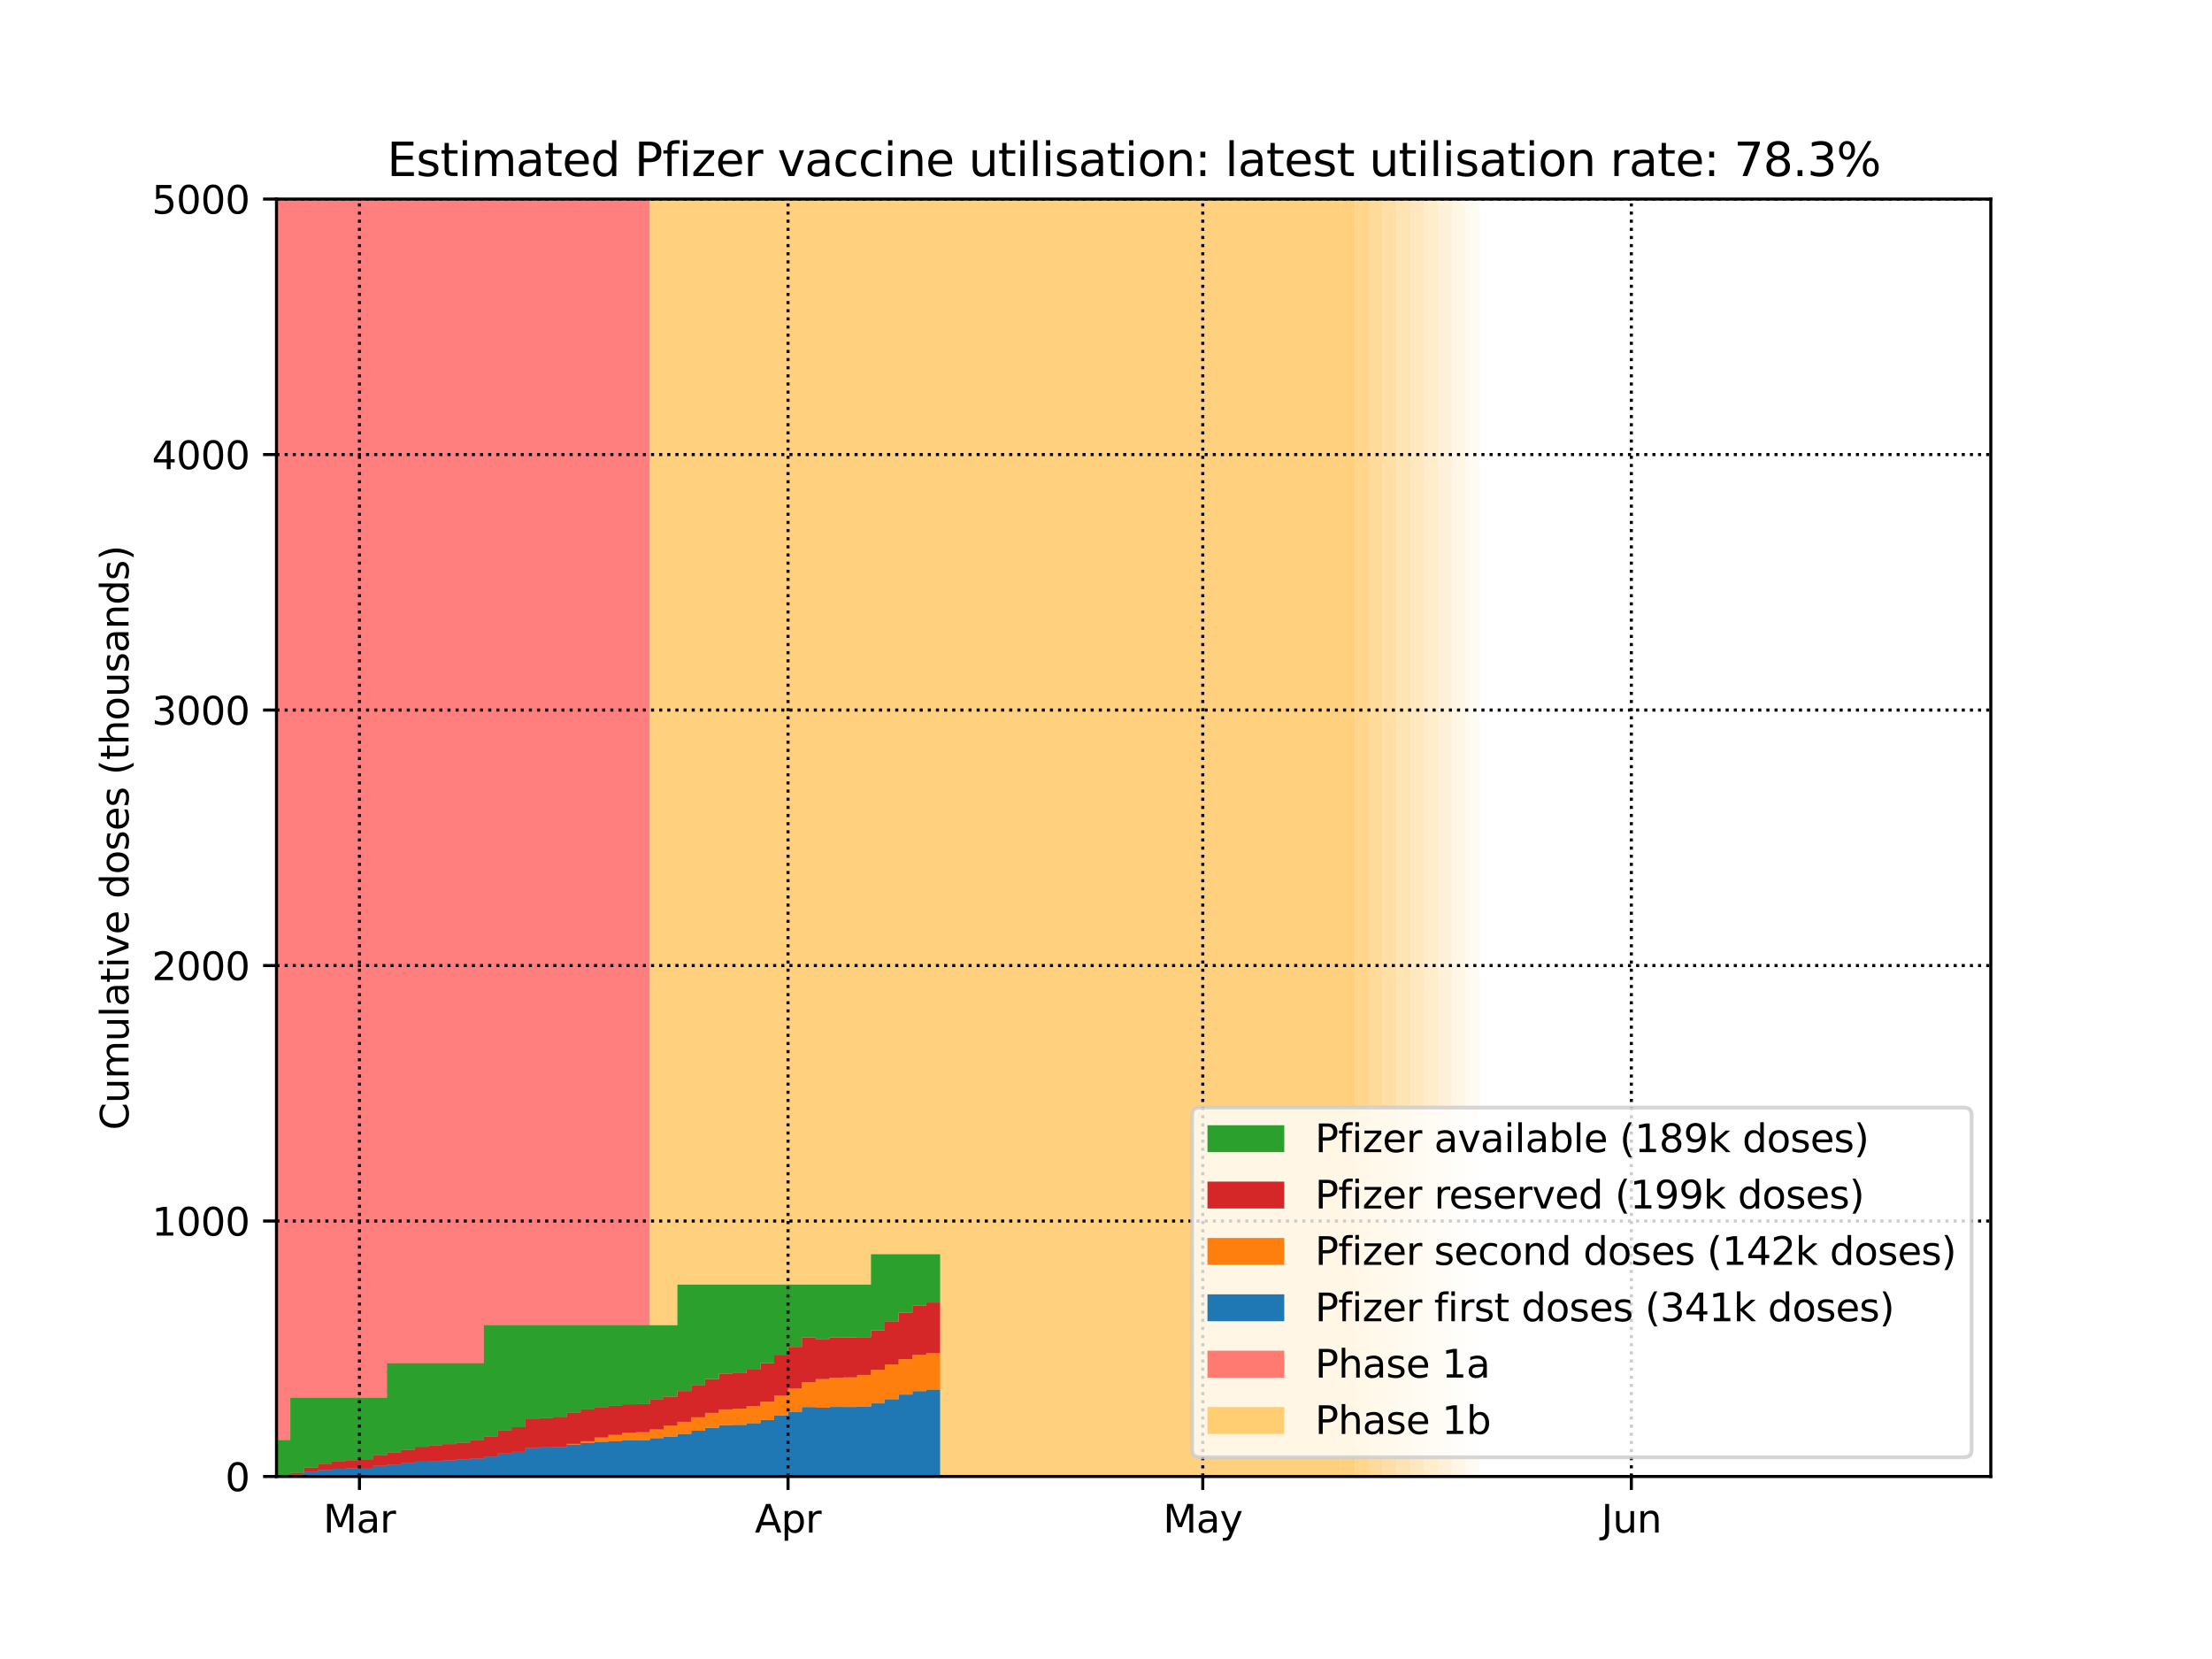 <?xml version="1.0" encoding="utf-8" standalone="no"?>
<!DOCTYPE svg PUBLIC "-//W3C//DTD SVG 1.1//EN"
  "http://www.w3.org/Graphics/SVG/1.1/DTD/svg11.dtd">
<svg height="432pt" version="1.1" viewBox="0 0 576 432" width="576pt" xmlns="http://www.w3.org/2000/svg" xmlns:xlink="http://www.w3.org/1999/xlink">
 <defs>
  <style type="text/css">*{stroke-linecap:butt;stroke-linejoin:round;}</style>
 </defs>
 <g id="figure_1">
  <g id="patch_1">
   <path d="M 0 432 
L 576 432 
L 576 0 
L 0 0 
z
" style="fill:#ffffff;"/>
  </g>
  <g id="axes_1">
   <g id="patch_2">
    <path d="M 72 384.48 
L 518.4 384.48 
L 518.4 51.84 
L 72 51.84 
z
" style="fill:#ffffff;"/>
   </g>
   <g id="PolyCollection_1">
    <defs>
     <path d="M 169.2 -47.52 
L 68.4 -47.52 
L 68.4 -380.16 
L 169.2 -380.16 
L 169.2 -380.16 
L 169.2 -47.52 
z
" id="mce036dca8e"/>
    </defs>
    <g clip-path="url(#p6c54940547)">
     <use style="fill:#ff0000;fill-opacity:0.5;" x="0" xlink:href="#mce036dca8e" y="432"/>
    </g>
   </g>
   <g id="PolyCollection_2">
    <defs>
     <path d="M 349.2 -47.52 
L 169.2 -47.52 
L 169.2 -380.16 
L 349.2 -380.16 
L 349.2 -380.16 
L 349.2 -47.52 
z
" id="m527c0588f1"/>
    </defs>
    <g clip-path="url(#p6c54940547)">
     <use style="fill:#ffa500;fill-opacity:0.5;" x="0" xlink:href="#m527c0588f1" y="432"/>
    </g>
   </g>
   <g id="PolyCollection_3">
    <defs>
     <path d="M 352.8 -47.52 
L 349.2 -47.52 
L 349.2 -380.16 
L 352.8 -380.16 
L 352.8 -380.16 
L 352.8 -47.52 
z
" id="ma10801bf48"/>
    </defs>
    <g clip-path="url(#p6c54940547)">
     <use style="fill:#ffa500;fill-opacity:0.5;" x="0" xlink:href="#ma10801bf48" y="432"/>
    </g>
   </g>
   <g id="PolyCollection_4">
    <defs>
     <path d="M 356.4 -47.52 
L 352.8 -47.52 
L 352.8 -380.16 
L 356.4 -380.16 
L 356.4 -380.16 
L 356.4 -47.52 
z
" id="m9849e6b405"/>
    </defs>
    <g clip-path="url(#p6c54940547)">
     <use style="fill:#ffa500;fill-opacity:0.45;" x="0" xlink:href="#m9849e6b405" y="432"/>
    </g>
   </g>
   <g id="PolyCollection_5">
    <defs>
     <path d="M 360 -47.52 
L 356.4 -47.52 
L 356.4 -380.16 
L 360 -380.16 
L 360 -380.16 
L 360 -47.52 
z
" id="m1b4e43c713"/>
    </defs>
    <g clip-path="url(#p6c54940547)">
     <use style="fill:#ffa500;fill-opacity:0.4;" x="0" xlink:href="#m1b4e43c713" y="432"/>
    </g>
   </g>
   <g id="PolyCollection_6">
    <defs>
     <path d="M 363.6 -47.52 
L 360 -47.52 
L 360 -380.16 
L 363.6 -380.16 
L 363.6 -380.16 
L 363.6 -47.52 
z
" id="maadca27111"/>
    </defs>
    <g clip-path="url(#p6c54940547)">
     <use style="fill:#ffa500;fill-opacity:0.35;" x="0" xlink:href="#maadca27111" y="432"/>
    </g>
   </g>
   <g id="PolyCollection_7">
    <defs>
     <path d="M 367.2 -47.52 
L 363.6 -47.52 
L 363.6 -380.16 
L 367.2 -380.16 
L 367.2 -380.16 
L 367.2 -47.52 
z
" id="ma9640590c4"/>
    </defs>
    <g clip-path="url(#p6c54940547)">
     <use style="fill:#ffa500;fill-opacity:0.3;" x="0" xlink:href="#ma9640590c4" y="432"/>
    </g>
   </g>
   <g id="PolyCollection_8">
    <defs>
     <path d="M 370.8 -47.52 
L 367.2 -47.52 
L 367.2 -380.16 
L 370.8 -380.16 
L 370.8 -380.16 
L 370.8 -47.52 
z
" id="m0a67122dcb"/>
    </defs>
    <g clip-path="url(#p6c54940547)">
     <use style="fill:#ffa500;fill-opacity:0.25;" x="0" xlink:href="#m0a67122dcb" y="432"/>
    </g>
   </g>
   <g id="PolyCollection_9">
    <defs>
     <path d="M 374.4 -47.52 
L 370.8 -47.52 
L 370.8 -380.16 
L 374.4 -380.16 
L 374.4 -380.16 
L 374.4 -47.52 
z
" id="m5533dc7752"/>
    </defs>
    <g clip-path="url(#p6c54940547)">
     <use style="fill:#ffa500;fill-opacity:0.2;" x="0" xlink:href="#m5533dc7752" y="432"/>
    </g>
   </g>
   <g id="PolyCollection_10">
    <defs>
     <path d="M 378 -47.52 
L 374.4 -47.52 
L 374.4 -380.16 
L 378 -380.16 
L 378 -380.16 
L 378 -47.52 
z
" id="m6ce11a663d"/>
    </defs>
    <g clip-path="url(#p6c54940547)">
     <use style="fill:#ffa500;fill-opacity:0.15;" x="0" xlink:href="#m6ce11a663d" y="432"/>
    </g>
   </g>
   <g id="PolyCollection_11">
    <defs>
     <path d="M 381.6 -47.52 
L 378 -47.52 
L 378 -380.16 
L 381.6 -380.16 
L 381.6 -380.16 
L 381.6 -47.52 
z
" id="m5634911a8e"/>
    </defs>
    <g clip-path="url(#p6c54940547)">
     <use style="fill:#ffa500;fill-opacity:0.1;" x="0" xlink:href="#m5634911a8e" y="432"/>
    </g>
   </g>
   <g id="PolyCollection_12">
    <defs>
     <path d="M 385.2 -47.52 
L 381.6 -47.52 
L 381.6 -380.16 
L 385.2 -380.16 
L 385.2 -380.16 
L 385.2 -47.52 
z
" id="m9f3e9aaaf4"/>
    </defs>
    <g clip-path="url(#p6c54940547)">
     <use style="fill:#ffa500;fill-opacity:0.05;" x="0" xlink:href="#m9f3e9aaaf4" y="432"/>
    </g>
   </g>
   <g id="PolyCollection_13">
    <defs>
     <path d="M 72 -47.521 
L 72 -47.52 
L 72 -47.52 
L 75.6 -47.52 
L 75.6 -47.52 
L 79.2 -47.52 
L 79.2 -47.52 
L 82.8 -47.52 
L 82.8 -47.52 
L 86.4 -47.52 
L 86.4 -47.52 
L 90 -47.52 
L 90 -47.52 
L 93.6 -47.52 
L 93.6 -47.52 
L 97.2 -47.52 
L 97.2 -47.52 
L 100.8 -47.52 
L 100.8 -47.52 
L 104.4 -47.52 
L 104.4 -47.52 
L 108 -47.52 
L 108 -47.52 
L 111.6 -47.52 
L 111.6 -47.52 
L 115.2 -47.52 
L 115.2 -47.52 
L 118.8 -47.52 
L 118.8 -47.52 
L 122.4 -47.52 
L 122.4 -47.52 
L 126 -47.52 
L 126 -47.52 
L 129.6 -47.52 
L 129.6 -47.52 
L 133.2 -47.52 
L 133.2 -47.52 
L 136.8 -47.52 
L 136.8 -47.52 
L 140.4 -47.52 
L 140.4 -47.52 
L 144 -47.52 
L 144 -47.52 
L 147.6 -47.52 
L 147.6 -47.52 
L 151.2 -47.52 
L 151.2 -47.52 
L 154.8 -47.52 
L 154.8 -47.52 
L 158.4 -47.52 
L 158.4 -47.52 
L 162 -47.52 
L 162 -47.52 
L 165.6 -47.52 
L 165.6 -47.52 
L 169.2 -47.52 
L 169.2 -47.52 
L 172.8 -47.52 
L 172.8 -47.52 
L 176.4 -47.52 
L 176.4 -47.52 
L 180 -47.52 
L 180 -47.52 
L 183.6 -47.52 
L 183.6 -47.52 
L 187.2 -47.52 
L 187.2 -47.52 
L 190.8 -47.52 
L 190.8 -47.52 
L 194.4 -47.52 
L 194.4 -47.52 
L 198 -47.52 
L 198 -47.52 
L 201.6 -47.52 
L 201.6 -47.52 
L 205.2 -47.52 
L 205.2 -47.52 
L 208.8 -47.52 
L 208.8 -47.52 
L 212.4 -47.52 
L 212.4 -47.52 
L 216 -47.52 
L 216 -47.52 
L 219.6 -47.52 
L 219.6 -47.52 
L 223.2 -47.52 
L 223.2 -47.52 
L 226.8 -47.52 
L 226.8 -47.52 
L 230.4 -47.52 
L 230.4 -47.52 
L 234 -47.52 
L 234 -47.52 
L 237.6 -47.52 
L 237.6 -47.52 
L 241.2 -47.52 
L 241.2 -47.52 
L 244.8 -47.52 
L 244.8 -70.176 
L 244.8 -70.176 
L 241.2 -70.176 
L 241.2 -69.759 
L 237.6 -69.759 
L 237.6 -68.864 
L 234 -68.864 
L 234 -67.658 
L 230.4 -67.658 
L 230.4 -66.563 
L 226.8 -66.563 
L 226.8 -65.658 
L 223.2 -65.658 
L 223.2 -65.639 
L 219.6 -65.639 
L 219.6 -65.644 
L 216 -65.644 
L 216 -65.433 
L 212.4 -65.433 
L 212.4 -65.611 
L 208.8 -65.611 
L 208.8 -64.401 
L 205.2 -64.401 
L 205.2 -63.371 
L 201.6 -63.371 
L 201.6 -62.281 
L 198 -62.281 
L 198 -61.431 
L 194.4 -61.431 
L 194.4 -60.974 
L 190.8 -60.974 
L 190.8 -60.93 
L 187.2 -60.93 
L 187.2 -60.206 
L 183.6 -60.206 
L 183.6 -59.444 
L 180 -59.444 
L 180 -58.652 
L 176.4 -58.652 
L 176.4 -57.94 
L 172.8 -57.94 
L 172.8 -57.522 
L 169.2 -57.522 
L 169.2 -56.953 
L 165.6 -56.953 
L 165.6 -56.921 
L 162 -56.921 
L 162 -56.724 
L 158.4 -56.724 
L 158.4 -56.549 
L 154.8 -56.549 
L 154.8 -56.258 
L 151.2 -56.258 
L 151.2 -55.842 
L 147.6 -55.842 
L 147.6 -55.21 
L 144 -55.21 
L 144 -55.116 
L 140.4 -55.116 
L 140.4 -54.977 
L 136.8 -54.977 
L 136.8 -53.945 
L 133.2 -53.945 
L 133.2 -53.513 
L 129.6 -53.513 
L 129.6 -52.711 
L 126 -52.711 
L 126 -52.229 
L 122.4 -52.229 
L 122.4 -51.92 
L 118.8 -51.92 
L 118.8 -51.738 
L 115.2 -51.738 
L 115.2 -51.578 
L 111.6 -51.578 
L 111.6 -51.394 
L 108 -51.394 
L 108 -51 
L 104.4 -51 
L 104.4 -50.632 
L 100.8 -50.632 
L 100.8 -50.308 
L 97.2 -50.308 
L 97.2 -49.762 
L 93.6 -49.762 
L 93.6 -49.642 
L 90 -49.642 
L 90 -49.516 
L 86.4 -49.516 
L 86.4 -49.183 
L 82.8 -49.183 
L 82.8 -48.684 
L 79.2 -48.684 
L 79.2 -47.98 
L 75.6 -47.98 
L 75.6 -47.712 
L 72 -47.712 
L 72 -47.521 
z
" id="m20f77fd363"/>
    </defs>
    <g clip-path="url(#p6c54940547)">
     <use style="fill:#1f77b4;" x="0" xlink:href="#m20f77fd363" y="432"/>
    </g>
   </g>
   <g id="PolyCollection_14">
    <defs>
     <path d="M 72 -47.521 
L 72 -47.521 
L 72 -47.712 
L 75.6 -47.712 
L 75.6 -47.98 
L 79.2 -47.98 
L 79.2 -48.684 
L 82.8 -48.684 
L 82.8 -49.183 
L 86.4 -49.183 
L 86.4 -49.516 
L 90 -49.516 
L 90 -49.642 
L 93.6 -49.642 
L 93.6 -49.762 
L 97.2 -49.762 
L 97.2 -50.308 
L 100.8 -50.308 
L 100.8 -50.632 
L 104.4 -50.632 
L 104.4 -51 
L 108 -51 
L 108 -51.394 
L 111.6 -51.394 
L 111.6 -51.578 
L 115.2 -51.578 
L 115.2 -51.738 
L 118.8 -51.738 
L 118.8 -51.92 
L 122.4 -51.92 
L 122.4 -52.229 
L 126 -52.229 
L 126 -52.711 
L 129.6 -52.711 
L 129.6 -53.513 
L 133.2 -53.513 
L 133.2 -53.945 
L 136.8 -53.945 
L 136.8 -54.977 
L 140.4 -54.977 
L 140.4 -55.116 
L 144 -55.116 
L 144 -55.21 
L 147.6 -55.21 
L 147.6 -55.842 
L 151.2 -55.842 
L 151.2 -56.258 
L 154.8 -56.258 
L 154.8 -56.549 
L 158.4 -56.549 
L 158.4 -56.724 
L 162 -56.724 
L 162 -56.921 
L 165.6 -56.921 
L 165.6 -56.953 
L 169.2 -56.953 
L 169.2 -57.522 
L 172.8 -57.522 
L 172.8 -57.94 
L 176.4 -57.94 
L 176.4 -58.652 
L 180 -58.652 
L 180 -59.444 
L 183.6 -59.444 
L 183.6 -60.206 
L 187.2 -60.206 
L 187.2 -60.93 
L 190.8 -60.93 
L 190.8 -60.974 
L 194.4 -60.974 
L 194.4 -61.431 
L 198 -61.431 
L 198 -62.281 
L 201.6 -62.281 
L 201.6 -63.371 
L 205.2 -63.371 
L 205.2 -64.401 
L 208.8 -64.401 
L 208.8 -65.611 
L 212.4 -65.611 
L 212.4 -65.433 
L 216 -65.433 
L 216 -65.644 
L 219.6 -65.644 
L 219.6 -65.639 
L 223.2 -65.639 
L 223.2 -65.658 
L 226.8 -65.658 
L 226.8 -66.563 
L 230.4 -66.563 
L 230.4 -67.658 
L 234 -67.658 
L 234 -68.864 
L 237.6 -68.864 
L 237.6 -69.759 
L 241.2 -69.759 
L 241.2 -70.176 
L 244.8 -70.176 
L 244.8 -79.608 
L 244.8 -79.608 
L 241.2 -79.608 
L 241.2 -79.16 
L 237.6 -79.16 
L 237.6 -78.068 
L 234 -78.068 
L 234 -76.687 
L 230.4 -76.687 
L 230.4 -75.302 
L 226.8 -75.302 
L 226.8 -73.98 
L 223.2 -73.98 
L 223.2 -73.329 
L 219.6 -73.329 
L 219.6 -73.24 
L 216 -73.24 
L 216 -72.89 
L 212.4 -72.89 
L 212.4 -72.035 
L 208.8 -72.035 
L 208.8 -70.394 
L 205.2 -70.394 
L 205.2 -68.562 
L 201.6 -68.562 
L 201.6 -66.99 
L 198 -66.99 
L 198 -65.831 
L 194.4 -65.831 
L 194.4 -65.191 
L 190.8 -65.191 
L 190.8 -64.988 
L 187.2 -64.988 
L 187.2 -64.08 
L 183.6 -64.08 
L 183.6 -62.924 
L 180 -62.924 
L 180 -61.764 
L 176.4 -61.764 
L 176.4 -60.728 
L 172.8 -60.728 
L 172.8 -59.764 
L 169.2 -59.764 
L 169.2 -59.074 
L 165.6 -59.074 
L 165.6 -58.917 
L 162 -58.917 
L 162 -58.387 
L 158.4 -58.387 
L 158.4 -57.713 
L 154.8 -57.713 
L 154.8 -56.718 
L 151.2 -56.718 
L 151.2 -56.033 
L 147.6 -56.033 
L 147.6 -55.212 
L 144 -55.212 
L 144 -55.116 
L 140.4 -55.116 
L 140.4 -54.977 
L 136.8 -54.977 
L 136.8 -53.945 
L 133.2 -53.945 
L 133.2 -53.513 
L 129.6 -53.513 
L 129.6 -52.711 
L 126 -52.711 
L 126 -52.229 
L 122.4 -52.229 
L 122.4 -51.92 
L 118.8 -51.92 
L 118.8 -51.738 
L 115.2 -51.738 
L 115.2 -51.578 
L 111.6 -51.578 
L 111.6 -51.394 
L 108 -51.394 
L 108 -51 
L 104.4 -51 
L 104.4 -50.632 
L 100.8 -50.632 
L 100.8 -50.308 
L 97.2 -50.308 
L 97.2 -49.762 
L 93.6 -49.762 
L 93.6 -49.642 
L 90 -49.642 
L 90 -49.516 
L 86.4 -49.516 
L 86.4 -49.183 
L 82.8 -49.183 
L 82.8 -48.684 
L 79.2 -48.684 
L 79.2 -47.98 
L 75.6 -47.98 
L 75.6 -47.712 
L 72 -47.712 
L 72 -47.521 
z
" id="mf62da9e1dc"/>
    </defs>
    <g clip-path="url(#p6c54940547)">
     <use style="fill:#ff7f0e;" x="0" xlink:href="#mf62da9e1dc" y="432"/>
    </g>
   </g>
   <g id="PolyCollection_15">
    <defs>
     <path d="M 72 -47.523 
L 72 -47.521 
L 72 -47.712 
L 75.6 -47.712 
L 75.6 -47.98 
L 79.2 -47.98 
L 79.2 -48.684 
L 82.8 -48.684 
L 82.8 -49.183 
L 86.4 -49.183 
L 86.4 -49.516 
L 90 -49.516 
L 90 -49.642 
L 93.6 -49.642 
L 93.6 -49.762 
L 97.2 -49.762 
L 97.2 -50.308 
L 100.8 -50.308 
L 100.8 -50.632 
L 104.4 -50.632 
L 104.4 -51 
L 108 -51 
L 108 -51.394 
L 111.6 -51.394 
L 111.6 -51.578 
L 115.2 -51.578 
L 115.2 -51.738 
L 118.8 -51.738 
L 118.8 -51.92 
L 122.4 -51.92 
L 122.4 -52.229 
L 126 -52.229 
L 126 -52.711 
L 129.6 -52.711 
L 129.6 -53.513 
L 133.2 -53.513 
L 133.2 -53.945 
L 136.8 -53.945 
L 136.8 -54.977 
L 140.4 -54.977 
L 140.4 -55.116 
L 144 -55.116 
L 144 -55.212 
L 147.6 -55.212 
L 147.6 -56.033 
L 151.2 -56.033 
L 151.2 -56.718 
L 154.8 -56.718 
L 154.8 -57.713 
L 158.4 -57.713 
L 158.4 -58.387 
L 162 -58.387 
L 162 -58.917 
L 165.6 -58.917 
L 165.6 -59.074 
L 169.2 -59.074 
L 169.2 -59.764 
L 172.8 -59.764 
L 172.8 -60.728 
L 176.4 -60.728 
L 176.4 -61.764 
L 180 -61.764 
L 180 -62.924 
L 183.6 -62.924 
L 183.6 -64.08 
L 187.2 -64.08 
L 187.2 -64.988 
L 190.8 -64.988 
L 190.8 -65.191 
L 194.4 -65.191 
L 194.4 -65.831 
L 198 -65.831 
L 198 -66.99 
L 201.6 -66.99 
L 201.6 -68.562 
L 205.2 -68.562 
L 205.2 -70.394 
L 208.8 -70.394 
L 208.8 -72.035 
L 212.4 -72.035 
L 212.4 -72.89 
L 216 -72.89 
L 216 -73.24 
L 219.6 -73.24 
L 219.6 -73.329 
L 223.2 -73.329 
L 223.2 -73.98 
L 226.8 -73.98 
L 226.8 -75.302 
L 230.4 -75.302 
L 230.4 -76.687 
L 234 -76.687 
L 234 -78.068 
L 237.6 -78.068 
L 237.6 -79.16 
L 241.2 -79.16 
L 241.2 -79.608 
L 244.8 -79.608 
L 244.8 -92.831 
L 244.8 -92.831 
L 241.2 -92.831 
L 241.2 -91.997 
L 237.6 -91.997 
L 237.6 -90.208 
L 234 -90.208 
L 234 -87.796 
L 230.4 -87.796 
L 230.4 -85.607 
L 226.8 -85.607 
L 226.8 -83.797 
L 223.2 -83.797 
L 223.2 -83.757 
L 219.6 -83.757 
L 219.6 -83.767 
L 216 -83.767 
L 216 -83.346 
L 212.4 -83.346 
L 212.4 -83.702 
L 208.8 -83.702 
L 208.8 -81.281 
L 205.2 -81.281 
L 205.2 -79.222 
L 201.6 -79.222 
L 201.6 -77.042 
L 198 -77.042 
L 198 -75.342 
L 194.4 -75.342 
L 194.4 -74.428 
L 190.8 -74.428 
L 190.8 -74.339 
L 187.2 -74.339 
L 187.2 -72.892 
L 183.6 -72.892 
L 183.6 -71.368 
L 180 -71.368 
L 180 -69.784 
L 176.4 -69.784 
L 176.4 -68.359 
L 172.8 -68.359 
L 172.8 -67.524 
L 169.2 -67.524 
L 169.2 -66.385 
L 165.6 -66.385 
L 165.6 -66.322 
L 162 -66.322 
L 162 -65.928 
L 158.4 -65.928 
L 158.4 -65.577 
L 154.8 -65.577 
L 154.8 -64.997 
L 151.2 -64.997 
L 151.2 -64.164 
L 147.6 -64.164 
L 147.6 -62.901 
L 144 -62.901 
L 144 -62.712 
L 140.4 -62.712 
L 140.4 -62.434 
L 136.8 -62.434 
L 136.8 -60.369 
L 133.2 -60.369 
L 133.2 -59.507 
L 129.6 -59.507 
L 129.6 -57.902 
L 126 -57.902 
L 126 -56.939 
L 122.4 -56.939 
L 122.4 -56.32 
L 118.8 -56.32 
L 118.8 -55.955 
L 115.2 -55.955 
L 115.2 -55.636 
L 111.6 -55.636 
L 111.6 -55.268 
L 108 -55.268 
L 108 -54.481 
L 104.4 -54.481 
L 104.4 -53.744 
L 100.8 -53.744 
L 100.8 -53.096 
L 97.2 -53.096 
L 97.2 -52.004 
L 93.6 -52.004 
L 93.6 -51.764 
L 90 -51.764 
L 90 -51.512 
L 86.4 -51.512 
L 86.4 -50.846 
L 82.8 -50.846 
L 82.8 -49.848 
L 79.2 -49.848 
L 79.2 -48.439 
L 75.6 -48.439 
L 75.6 -47.903 
L 72 -47.903 
L 72 -47.523 
z
" id="m57790bb7bb"/>
    </defs>
    <g clip-path="url(#p6c54940547)">
     <use style="fill:#d62728;" x="0" xlink:href="#m57790bb7bb" y="432"/>
    </g>
   </g>
   <g id="PolyCollection_16">
    <defs>
     <path d="M 72 -56.967 
L 72 -47.523 
L 72 -47.903 
L 75.6 -47.903 
L 75.6 -48.439 
L 79.2 -48.439 
L 79.2 -49.848 
L 82.8 -49.848 
L 82.8 -50.846 
L 86.4 -50.846 
L 86.4 -51.512 
L 90 -51.512 
L 90 -51.764 
L 93.6 -51.764 
L 93.6 -52.004 
L 97.2 -52.004 
L 97.2 -53.096 
L 100.8 -53.096 
L 100.8 -53.744 
L 104.4 -53.744 
L 104.4 -54.481 
L 108 -54.481 
L 108 -55.268 
L 111.6 -55.268 
L 111.6 -55.636 
L 115.2 -55.636 
L 115.2 -55.955 
L 118.8 -55.955 
L 118.8 -56.32 
L 122.4 -56.32 
L 122.4 -56.939 
L 126 -56.939 
L 126 -57.902 
L 129.6 -57.902 
L 129.6 -59.507 
L 133.2 -59.507 
L 133.2 -60.369 
L 136.8 -60.369 
L 136.8 -62.434 
L 140.4 -62.434 
L 140.4 -62.712 
L 144 -62.712 
L 144 -62.901 
L 147.6 -62.901 
L 147.6 -64.164 
L 151.2 -64.164 
L 151.2 -64.997 
L 154.8 -64.997 
L 154.8 -65.577 
L 158.4 -65.577 
L 158.4 -65.928 
L 162 -65.928 
L 162 -66.322 
L 165.6 -66.322 
L 165.6 -66.385 
L 169.2 -66.385 
L 169.2 -67.524 
L 172.8 -67.524 
L 172.8 -68.359 
L 176.4 -68.359 
L 176.4 -69.784 
L 180 -69.784 
L 180 -71.368 
L 183.6 -71.368 
L 183.6 -72.892 
L 187.2 -72.892 
L 187.2 -74.339 
L 190.8 -74.339 
L 190.8 -74.428 
L 194.4 -74.428 
L 194.4 -75.342 
L 198 -75.342 
L 198 -77.042 
L 201.6 -77.042 
L 201.6 -79.222 
L 205.2 -79.222 
L 205.2 -81.281 
L 208.8 -81.281 
L 208.8 -83.702 
L 212.4 -83.702 
L 212.4 -83.346 
L 216 -83.346 
L 216 -83.767 
L 219.6 -83.767 
L 219.6 -83.757 
L 223.2 -83.757 
L 223.2 -83.797 
L 226.8 -83.797 
L 226.8 -85.607 
L 230.4 -85.607 
L 230.4 -87.796 
L 234 -87.796 
L 234 -90.208 
L 237.6 -90.208 
L 237.6 -91.997 
L 241.2 -91.997 
L 241.2 -92.831 
L 244.8 -92.831 
L 244.8 -105.399 
L 244.8 -105.399 
L 241.2 -105.399 
L 241.2 -105.399 
L 237.6 -105.399 
L 237.6 -105.399 
L 234 -105.399 
L 234 -105.399 
L 230.4 -105.399 
L 230.4 -105.399 
L 226.8 -105.399 
L 226.8 -97.483 
L 223.2 -97.483 
L 223.2 -97.483 
L 219.6 -97.483 
L 219.6 -97.483 
L 216 -97.483 
L 216 -97.483 
L 212.4 -97.483 
L 212.4 -97.483 
L 208.8 -97.483 
L 208.8 -97.483 
L 205.2 -97.483 
L 205.2 -97.483 
L 201.6 -97.483 
L 201.6 -97.483 
L 198 -97.483 
L 198 -97.483 
L 194.4 -97.483 
L 194.4 -97.483 
L 190.8 -97.483 
L 190.8 -97.483 
L 187.2 -97.483 
L 187.2 -97.483 
L 183.6 -97.483 
L 183.6 -97.483 
L 180 -97.483 
L 180 -97.483 
L 176.4 -97.483 
L 176.4 -86.905 
L 172.8 -86.905 
L 172.8 -86.905 
L 169.2 -86.905 
L 169.2 -86.905 
L 165.6 -86.905 
L 165.6 -86.905 
L 162 -86.905 
L 162 -86.905 
L 158.4 -86.905 
L 158.4 -86.905 
L 154.8 -86.905 
L 154.8 -86.905 
L 151.2 -86.905 
L 151.2 -86.905 
L 147.6 -86.905 
L 147.6 -86.905 
L 144 -86.905 
L 144 -86.905 
L 140.4 -86.905 
L 140.4 -86.905 
L 136.8 -86.905 
L 136.8 -86.905 
L 133.2 -86.905 
L 133.2 -86.905 
L 129.6 -86.905 
L 129.6 -86.905 
L 126 -86.905 
L 126 -76.992 
L 122.4 -76.992 
L 122.4 -76.992 
L 118.8 -76.992 
L 118.8 -76.992 
L 115.2 -76.992 
L 115.2 -76.992 
L 111.6 -76.992 
L 111.6 -76.992 
L 108 -76.992 
L 108 -76.992 
L 104.4 -76.992 
L 104.4 -76.992 
L 100.8 -76.992 
L 100.8 -68.011 
L 97.2 -68.011 
L 97.2 -68.011 
L 93.6 -68.011 
L 93.6 -68.011 
L 90 -68.011 
L 90 -68.011 
L 86.4 -68.011 
L 86.4 -68.011 
L 82.8 -68.011 
L 82.8 -68.011 
L 79.2 -68.011 
L 79.2 -68.011 
L 75.6 -68.011 
L 75.6 -56.967 
L 72 -56.967 
L 72 -56.967 
z
" id="m76687eed23"/>
    </defs>
    <g clip-path="url(#p6c54940547)">
     <use style="fill:#2ca02c;" x="0" xlink:href="#m76687eed23" y="432"/>
    </g>
   </g>
   <g id="matplotlib.axis_1">
    <g id="xtick_1">
     <g id="line2d_1">
      <path clip-path="url(#p6c54940547)" d="M 93.6 384.48 
L 93.6 51.84 
" style="fill:none;stroke:#000000;stroke-dasharray:0.8,1.32;stroke-dashoffset:0;stroke-width:0.8;"/>
     </g>
     <g id="line2d_2">
      <defs>
       <path d="M 0 0 
L 0 3.5 
" id="m87b87e458f" style="stroke:#000000;stroke-width:0.8;"/>
      </defs>
      <g>
       <use style="stroke:#000000;stroke-width:0.8;" x="93.6" xlink:href="#m87b87e458f" y="384.48"/>
      </g>
     </g>
     <g id="text_1">
      <!-- Mar -->
      <g transform="translate(84.166 399.078)scale(0.1 -0.1)">
       <defs>
        <path d="M 628 4666 
L 1569 4666 
L 2759 1491 
L 3956 4666 
L 4897 4666 
L 4897 0 
L 4281 0 
L 4281 4097 
L 3078 897 
L 2444 897 
L 1241 4097 
L 1241 0 
L 628 0 
L 628 4666 
z
" id="DejaVuSans-4d" transform="scale(0.016)"/>
        <path d="M 2194 1759 
Q 1497 1759 1228 1600 
Q 959 1441 959 1056 
Q 959 750 1161 570 
Q 1363 391 1709 391 
Q 2188 391 2477 730 
Q 2766 1069 2766 1631 
L 2766 1759 
L 2194 1759 
z
M 3341 1997 
L 3341 0 
L 2766 0 
L 2766 531 
Q 2569 213 2275 61 
Q 1981 -91 1556 -91 
Q 1019 -91 701 211 
Q 384 513 384 1019 
Q 384 1609 779 1909 
Q 1175 2209 1959 2209 
L 2766 2209 
L 2766 2266 
Q 2766 2663 2505 2880 
Q 2244 3097 1772 3097 
Q 1472 3097 1187 3025 
Q 903 2953 641 2809 
L 641 3341 
Q 956 3463 1253 3523 
Q 1550 3584 1831 3584 
Q 2591 3584 2966 3190 
Q 3341 2797 3341 1997 
z
" id="DejaVuSans-61" transform="scale(0.016)"/>
        <path d="M 2631 2963 
Q 2534 3019 2420 3045 
Q 2306 3072 2169 3072 
Q 1681 3072 1420 2755 
Q 1159 2438 1159 1844 
L 1159 0 
L 581 0 
L 581 3500 
L 1159 3500 
L 1159 2956 
Q 1341 3275 1631 3429 
Q 1922 3584 2338 3584 
Q 2397 3584 2469 3576 
Q 2541 3569 2628 3553 
L 2631 2963 
z
" id="DejaVuSans-72" transform="scale(0.016)"/>
       </defs>
       <use xlink:href="#DejaVuSans-4d"/>
       <use x="86.279" xlink:href="#DejaVuSans-61"/>
       <use x="147.559" xlink:href="#DejaVuSans-72"/>
      </g>
     </g>
    </g>
    <g id="xtick_2">
     <g id="line2d_3">
      <path clip-path="url(#p6c54940547)" d="M 205.2 384.48 
L 205.2 51.84 
" style="fill:none;stroke:#000000;stroke-dasharray:0.8,1.32;stroke-dashoffset:0;stroke-width:0.8;"/>
     </g>
     <g id="line2d_4">
      <g>
       <use style="stroke:#000000;stroke-width:0.8;" x="205.2" xlink:href="#m87b87e458f" y="384.48"/>
      </g>
     </g>
     <g id="text_2">
      <!-- Apr -->
      <g transform="translate(196.55 399.078)scale(0.1 -0.1)">
       <defs>
        <path d="M 2188 4044 
L 1331 1722 
L 3047 1722 
L 2188 4044 
z
M 1831 4666 
L 2547 4666 
L 4325 0 
L 3669 0 
L 3244 1197 
L 1141 1197 
L 716 0 
L 50 0 
L 1831 4666 
z
" id="DejaVuSans-41" transform="scale(0.016)"/>
        <path d="M 1159 525 
L 1159 -1331 
L 581 -1331 
L 581 3500 
L 1159 3500 
L 1159 2969 
Q 1341 3281 1617 3432 
Q 1894 3584 2278 3584 
Q 2916 3584 3314 3078 
Q 3713 2572 3713 1747 
Q 3713 922 3314 415 
Q 2916 -91 2278 -91 
Q 1894 -91 1617 61 
Q 1341 213 1159 525 
z
M 3116 1747 
Q 3116 2381 2855 2742 
Q 2594 3103 2138 3103 
Q 1681 3103 1420 2742 
Q 1159 2381 1159 1747 
Q 1159 1113 1420 752 
Q 1681 391 2138 391 
Q 2594 391 2855 752 
Q 3116 1113 3116 1747 
z
" id="DejaVuSans-70" transform="scale(0.016)"/>
       </defs>
       <use xlink:href="#DejaVuSans-41"/>
       <use x="68.408" xlink:href="#DejaVuSans-70"/>
       <use x="131.885" xlink:href="#DejaVuSans-72"/>
      </g>
     </g>
    </g>
    <g id="xtick_3">
     <g id="line2d_5">
      <path clip-path="url(#p6c54940547)" d="M 313.2 384.48 
L 313.2 51.84 
" style="fill:none;stroke:#000000;stroke-dasharray:0.8,1.32;stroke-dashoffset:0;stroke-width:0.8;"/>
     </g>
     <g id="line2d_6">
      <g>
       <use style="stroke:#000000;stroke-width:0.8;" x="313.2" xlink:href="#m87b87e458f" y="384.48"/>
      </g>
     </g>
     <g id="text_3">
      <!-- May -->
      <g transform="translate(302.863 399.078)scale(0.1 -0.1)">
       <defs>
        <path d="M 2059 -325 
Q 1816 -950 1584 -1140 
Q 1353 -1331 966 -1331 
L 506 -1331 
L 506 -850 
L 844 -850 
Q 1081 -850 1212 -737 
Q 1344 -625 1503 -206 
L 1606 56 
L 191 3500 
L 800 3500 
L 1894 763 
L 2988 3500 
L 3597 3500 
L 2059 -325 
z
" id="DejaVuSans-79" transform="scale(0.016)"/>
       </defs>
       <use xlink:href="#DejaVuSans-4d"/>
       <use x="86.279" xlink:href="#DejaVuSans-61"/>
       <use x="147.559" xlink:href="#DejaVuSans-79"/>
      </g>
     </g>
    </g>
    <g id="xtick_4">
     <g id="line2d_7">
      <path clip-path="url(#p6c54940547)" d="M 424.8 384.48 
L 424.8 51.84 
" style="fill:none;stroke:#000000;stroke-dasharray:0.8,1.32;stroke-dashoffset:0;stroke-width:0.8;"/>
     </g>
     <g id="line2d_8">
      <g>
       <use style="stroke:#000000;stroke-width:0.8;" x="424.8" xlink:href="#m87b87e458f" y="384.48"/>
      </g>
     </g>
     <g id="text_4">
      <!-- Jun -->
      <g transform="translate(416.988 399.078)scale(0.1 -0.1)">
       <defs>
        <path d="M 628 4666 
L 1259 4666 
L 1259 325 
Q 1259 -519 939 -900 
Q 619 -1281 -91 -1281 
L -331 -1281 
L -331 -750 
L -134 -750 
Q 284 -750 456 -515 
Q 628 -281 628 325 
L 628 4666 
z
" id="DejaVuSans-4a" transform="scale(0.016)"/>
        <path d="M 544 1381 
L 544 3500 
L 1119 3500 
L 1119 1403 
Q 1119 906 1312 657 
Q 1506 409 1894 409 
Q 2359 409 2629 706 
Q 2900 1003 2900 1516 
L 2900 3500 
L 3475 3500 
L 3475 0 
L 2900 0 
L 2900 538 
Q 2691 219 2414 64 
Q 2138 -91 1772 -91 
Q 1169 -91 856 284 
Q 544 659 544 1381 
z
M 1991 3584 
L 1991 3584 
z
" id="DejaVuSans-75" transform="scale(0.016)"/>
        <path d="M 3513 2113 
L 3513 0 
L 2938 0 
L 2938 2094 
Q 2938 2591 2744 2837 
Q 2550 3084 2163 3084 
Q 1697 3084 1428 2787 
Q 1159 2491 1159 1978 
L 1159 0 
L 581 0 
L 581 3500 
L 1159 3500 
L 1159 2956 
Q 1366 3272 1645 3428 
Q 1925 3584 2291 3584 
Q 2894 3584 3203 3211 
Q 3513 2838 3513 2113 
z
" id="DejaVuSans-6e" transform="scale(0.016)"/>
       </defs>
       <use xlink:href="#DejaVuSans-4a"/>
       <use x="29.492" xlink:href="#DejaVuSans-75"/>
       <use x="92.871" xlink:href="#DejaVuSans-6e"/>
      </g>
     </g>
    </g>
   </g>
   <g id="matplotlib.axis_2">
    <g id="ytick_1">
     <g id="line2d_9">
      <path clip-path="url(#p6c54940547)" d="M 72 384.48 
L 518.4 384.48 
" style="fill:none;stroke:#000000;stroke-dasharray:0.8,1.32;stroke-dashoffset:0;stroke-width:0.8;"/>
     </g>
     <g id="line2d_10">
      <defs>
       <path d="M 0 0 
L -3.5 0 
" id="me023be81f7" style="stroke:#000000;stroke-width:0.8;"/>
      </defs>
      <g>
       <use style="stroke:#000000;stroke-width:0.8;" x="72" xlink:href="#me023be81f7" y="384.48"/>
      </g>
     </g>
     <g id="text_5">
      <!-- 0 -->
      <g transform="translate(58.638 388.279)scale(0.1 -0.1)">
       <defs>
        <path d="M 2034 4250 
Q 1547 4250 1301 3770 
Q 1056 3291 1056 2328 
Q 1056 1369 1301 889 
Q 1547 409 2034 409 
Q 2525 409 2770 889 
Q 3016 1369 3016 2328 
Q 3016 3291 2770 3770 
Q 2525 4250 2034 4250 
z
M 2034 4750 
Q 2819 4750 3233 4129 
Q 3647 3509 3647 2328 
Q 3647 1150 3233 529 
Q 2819 -91 2034 -91 
Q 1250 -91 836 529 
Q 422 1150 422 2328 
Q 422 3509 836 4129 
Q 1250 4750 2034 4750 
z
" id="DejaVuSans-30" transform="scale(0.016)"/>
       </defs>
       <use xlink:href="#DejaVuSans-30"/>
      </g>
     </g>
    </g>
    <g id="ytick_2">
     <g id="line2d_11">
      <path clip-path="url(#p6c54940547)" d="M 72 317.952 
L 518.4 317.952 
" style="fill:none;stroke:#000000;stroke-dasharray:0.8,1.32;stroke-dashoffset:0;stroke-width:0.8;"/>
     </g>
     <g id="line2d_12">
      <g>
       <use style="stroke:#000000;stroke-width:0.8;" x="72" xlink:href="#me023be81f7" y="317.952"/>
      </g>
     </g>
     <g id="text_6">
      <!-- 1000 -->
      <g transform="translate(39.55 321.751)scale(0.1 -0.1)">
       <defs>
        <path d="M 794 531 
L 1825 531 
L 1825 4091 
L 703 3866 
L 703 4441 
L 1819 4666 
L 2450 4666 
L 2450 531 
L 3481 531 
L 3481 0 
L 794 0 
L 794 531 
z
" id="DejaVuSans-31" transform="scale(0.016)"/>
       </defs>
       <use xlink:href="#DejaVuSans-31"/>
       <use x="63.623" xlink:href="#DejaVuSans-30"/>
       <use x="127.246" xlink:href="#DejaVuSans-30"/>
       <use x="190.869" xlink:href="#DejaVuSans-30"/>
      </g>
     </g>
    </g>
    <g id="ytick_3">
     <g id="line2d_13">
      <path clip-path="url(#p6c54940547)" d="M 72 251.424 
L 518.4 251.424 
" style="fill:none;stroke:#000000;stroke-dasharray:0.8,1.32;stroke-dashoffset:0;stroke-width:0.8;"/>
     </g>
     <g id="line2d_14">
      <g>
       <use style="stroke:#000000;stroke-width:0.8;" x="72" xlink:href="#me023be81f7" y="251.424"/>
      </g>
     </g>
     <g id="text_7">
      <!-- 2000 -->
      <g transform="translate(39.55 255.223)scale(0.1 -0.1)">
       <defs>
        <path d="M 1228 531 
L 3431 531 
L 3431 0 
L 469 0 
L 469 531 
Q 828 903 1448 1529 
Q 2069 2156 2228 2338 
Q 2531 2678 2651 2914 
Q 2772 3150 2772 3378 
Q 2772 3750 2511 3984 
Q 2250 4219 1831 4219 
Q 1534 4219 1204 4116 
Q 875 4013 500 3803 
L 500 4441 
Q 881 4594 1212 4672 
Q 1544 4750 1819 4750 
Q 2544 4750 2975 4387 
Q 3406 4025 3406 3419 
Q 3406 3131 3298 2873 
Q 3191 2616 2906 2266 
Q 2828 2175 2409 1742 
Q 1991 1309 1228 531 
z
" id="DejaVuSans-32" transform="scale(0.016)"/>
       </defs>
       <use xlink:href="#DejaVuSans-32"/>
       <use x="63.623" xlink:href="#DejaVuSans-30"/>
       <use x="127.246" xlink:href="#DejaVuSans-30"/>
       <use x="190.869" xlink:href="#DejaVuSans-30"/>
      </g>
     </g>
    </g>
    <g id="ytick_4">
     <g id="line2d_15">
      <path clip-path="url(#p6c54940547)" d="M 72 184.896 
L 518.4 184.896 
" style="fill:none;stroke:#000000;stroke-dasharray:0.8,1.32;stroke-dashoffset:0;stroke-width:0.8;"/>
     </g>
     <g id="line2d_16">
      <g>
       <use style="stroke:#000000;stroke-width:0.8;" x="72" xlink:href="#me023be81f7" y="184.896"/>
      </g>
     </g>
     <g id="text_8">
      <!-- 3000 -->
      <g transform="translate(39.55 188.695)scale(0.1 -0.1)">
       <defs>
        <path d="M 2597 2516 
Q 3050 2419 3304 2112 
Q 3559 1806 3559 1356 
Q 3559 666 3084 287 
Q 2609 -91 1734 -91 
Q 1441 -91 1130 -33 
Q 819 25 488 141 
L 488 750 
Q 750 597 1062 519 
Q 1375 441 1716 441 
Q 2309 441 2620 675 
Q 2931 909 2931 1356 
Q 2931 1769 2642 2001 
Q 2353 2234 1838 2234 
L 1294 2234 
L 1294 2753 
L 1863 2753 
Q 2328 2753 2575 2939 
Q 2822 3125 2822 3475 
Q 2822 3834 2567 4026 
Q 2313 4219 1838 4219 
Q 1578 4219 1281 4162 
Q 984 4106 628 3988 
L 628 4550 
Q 988 4650 1302 4700 
Q 1616 4750 1894 4750 
Q 2613 4750 3031 4423 
Q 3450 4097 3450 3541 
Q 3450 3153 3228 2886 
Q 3006 2619 2597 2516 
z
" id="DejaVuSans-33" transform="scale(0.016)"/>
       </defs>
       <use xlink:href="#DejaVuSans-33"/>
       <use x="63.623" xlink:href="#DejaVuSans-30"/>
       <use x="127.246" xlink:href="#DejaVuSans-30"/>
       <use x="190.869" xlink:href="#DejaVuSans-30"/>
      </g>
     </g>
    </g>
    <g id="ytick_5">
     <g id="line2d_17">
      <path clip-path="url(#p6c54940547)" d="M 72 118.368 
L 518.4 118.368 
" style="fill:none;stroke:#000000;stroke-dasharray:0.8,1.32;stroke-dashoffset:0;stroke-width:0.8;"/>
     </g>
     <g id="line2d_18">
      <g>
       <use style="stroke:#000000;stroke-width:0.8;" x="72" xlink:href="#me023be81f7" y="118.368"/>
      </g>
     </g>
     <g id="text_9">
      <!-- 4000 -->
      <g transform="translate(39.55 122.167)scale(0.1 -0.1)">
       <defs>
        <path d="M 2419 4116 
L 825 1625 
L 2419 1625 
L 2419 4116 
z
M 2253 4666 
L 3047 4666 
L 3047 1625 
L 3713 1625 
L 3713 1100 
L 3047 1100 
L 3047 0 
L 2419 0 
L 2419 1100 
L 313 1100 
L 313 1709 
L 2253 4666 
z
" id="DejaVuSans-34" transform="scale(0.016)"/>
       </defs>
       <use xlink:href="#DejaVuSans-34"/>
       <use x="63.623" xlink:href="#DejaVuSans-30"/>
       <use x="127.246" xlink:href="#DejaVuSans-30"/>
       <use x="190.869" xlink:href="#DejaVuSans-30"/>
      </g>
     </g>
    </g>
    <g id="ytick_6">
     <g id="line2d_19">
      <path clip-path="url(#p6c54940547)" d="M 72 51.84 
L 518.4 51.84 
" style="fill:none;stroke:#000000;stroke-dasharray:0.8,1.32;stroke-dashoffset:0;stroke-width:0.8;"/>
     </g>
     <g id="line2d_20">
      <g>
       <use style="stroke:#000000;stroke-width:0.8;" x="72" xlink:href="#me023be81f7" y="51.84"/>
      </g>
     </g>
     <g id="text_10">
      <!-- 5000 -->
      <g transform="translate(39.55 55.639)scale(0.1 -0.1)">
       <defs>
        <path d="M 691 4666 
L 3169 4666 
L 3169 4134 
L 1269 4134 
L 1269 2991 
Q 1406 3038 1543 3061 
Q 1681 3084 1819 3084 
Q 2600 3084 3056 2656 
Q 3513 2228 3513 1497 
Q 3513 744 3044 326 
Q 2575 -91 1722 -91 
Q 1428 -91 1123 -41 
Q 819 9 494 109 
L 494 744 
Q 775 591 1075 516 
Q 1375 441 1709 441 
Q 2250 441 2565 725 
Q 2881 1009 2881 1497 
Q 2881 1984 2565 2268 
Q 2250 2553 1709 2553 
Q 1456 2553 1204 2497 
Q 953 2441 691 2322 
L 691 4666 
z
" id="DejaVuSans-35" transform="scale(0.016)"/>
       </defs>
       <use xlink:href="#DejaVuSans-35"/>
       <use x="63.623" xlink:href="#DejaVuSans-30"/>
       <use x="127.246" xlink:href="#DejaVuSans-30"/>
       <use x="190.869" xlink:href="#DejaVuSans-30"/>
      </g>
     </g>
    </g>
    <g id="text_11">
     <!-- Cumulative doses (thousands) -->
     <g transform="translate(33.47 294.27)rotate(-90)scale(0.1 -0.1)">
      <defs>
       <path d="M 4122 4306 
L 4122 3641 
Q 3803 3938 3442 4084 
Q 3081 4231 2675 4231 
Q 1875 4231 1450 3742 
Q 1025 3253 1025 2328 
Q 1025 1406 1450 917 
Q 1875 428 2675 428 
Q 3081 428 3442 575 
Q 3803 722 4122 1019 
L 4122 359 
Q 3791 134 3420 21 
Q 3050 -91 2638 -91 
Q 1578 -91 968 557 
Q 359 1206 359 2328 
Q 359 3453 968 4101 
Q 1578 4750 2638 4750 
Q 3056 4750 3426 4639 
Q 3797 4528 4122 4306 
z
" id="DejaVuSans-43" transform="scale(0.016)"/>
       <path d="M 3328 2828 
Q 3544 3216 3844 3400 
Q 4144 3584 4550 3584 
Q 5097 3584 5394 3201 
Q 5691 2819 5691 2113 
L 5691 0 
L 5113 0 
L 5113 2094 
Q 5113 2597 4934 2840 
Q 4756 3084 4391 3084 
Q 3944 3084 3684 2787 
Q 3425 2491 3425 1978 
L 3425 0 
L 2847 0 
L 2847 2094 
Q 2847 2600 2669 2842 
Q 2491 3084 2119 3084 
Q 1678 3084 1418 2786 
Q 1159 2488 1159 1978 
L 1159 0 
L 581 0 
L 581 3500 
L 1159 3500 
L 1159 2956 
Q 1356 3278 1631 3431 
Q 1906 3584 2284 3584 
Q 2666 3584 2933 3390 
Q 3200 3197 3328 2828 
z
" id="DejaVuSans-6d" transform="scale(0.016)"/>
       <path d="M 603 4863 
L 1178 4863 
L 1178 0 
L 603 0 
L 603 4863 
z
" id="DejaVuSans-6c" transform="scale(0.016)"/>
       <path d="M 1172 4494 
L 1172 3500 
L 2356 3500 
L 2356 3053 
L 1172 3053 
L 1172 1153 
Q 1172 725 1289 603 
Q 1406 481 1766 481 
L 2356 481 
L 2356 0 
L 1766 0 
Q 1100 0 847 248 
Q 594 497 594 1153 
L 594 3053 
L 172 3053 
L 172 3500 
L 594 3500 
L 594 4494 
L 1172 4494 
z
" id="DejaVuSans-74" transform="scale(0.016)"/>
       <path d="M 603 3500 
L 1178 3500 
L 1178 0 
L 603 0 
L 603 3500 
z
M 603 4863 
L 1178 4863 
L 1178 4134 
L 603 4134 
L 603 4863 
z
" id="DejaVuSans-69" transform="scale(0.016)"/>
       <path d="M 191 3500 
L 800 3500 
L 1894 563 
L 2988 3500 
L 3597 3500 
L 2284 0 
L 1503 0 
L 191 3500 
z
" id="DejaVuSans-76" transform="scale(0.016)"/>
       <path d="M 3597 1894 
L 3597 1613 
L 953 1613 
Q 991 1019 1311 708 
Q 1631 397 2203 397 
Q 2534 397 2845 478 
Q 3156 559 3463 722 
L 3463 178 
Q 3153 47 2828 -22 
Q 2503 -91 2169 -91 
Q 1331 -91 842 396 
Q 353 884 353 1716 
Q 353 2575 817 3079 
Q 1281 3584 2069 3584 
Q 2775 3584 3186 3129 
Q 3597 2675 3597 1894 
z
M 3022 2063 
Q 3016 2534 2758 2815 
Q 2500 3097 2075 3097 
Q 1594 3097 1305 2825 
Q 1016 2553 972 2059 
L 3022 2063 
z
" id="DejaVuSans-65" transform="scale(0.016)"/>
       <path id="DejaVuSans-20" transform="scale(0.016)"/>
       <path d="M 2906 2969 
L 2906 4863 
L 3481 4863 
L 3481 0 
L 2906 0 
L 2906 525 
Q 2725 213 2448 61 
Q 2172 -91 1784 -91 
Q 1150 -91 751 415 
Q 353 922 353 1747 
Q 353 2572 751 3078 
Q 1150 3584 1784 3584 
Q 2172 3584 2448 3432 
Q 2725 3281 2906 2969 
z
M 947 1747 
Q 947 1113 1208 752 
Q 1469 391 1925 391 
Q 2381 391 2643 752 
Q 2906 1113 2906 1747 
Q 2906 2381 2643 2742 
Q 2381 3103 1925 3103 
Q 1469 3103 1208 2742 
Q 947 2381 947 1747 
z
" id="DejaVuSans-64" transform="scale(0.016)"/>
       <path d="M 1959 3097 
Q 1497 3097 1228 2736 
Q 959 2375 959 1747 
Q 959 1119 1226 758 
Q 1494 397 1959 397 
Q 2419 397 2687 759 
Q 2956 1122 2956 1747 
Q 2956 2369 2687 2733 
Q 2419 3097 1959 3097 
z
M 1959 3584 
Q 2709 3584 3137 3096 
Q 3566 2609 3566 1747 
Q 3566 888 3137 398 
Q 2709 -91 1959 -91 
Q 1206 -91 779 398 
Q 353 888 353 1747 
Q 353 2609 779 3096 
Q 1206 3584 1959 3584 
z
" id="DejaVuSans-6f" transform="scale(0.016)"/>
       <path d="M 2834 3397 
L 2834 2853 
Q 2591 2978 2328 3040 
Q 2066 3103 1784 3103 
Q 1356 3103 1142 2972 
Q 928 2841 928 2578 
Q 928 2378 1081 2264 
Q 1234 2150 1697 2047 
L 1894 2003 
Q 2506 1872 2764 1633 
Q 3022 1394 3022 966 
Q 3022 478 2636 193 
Q 2250 -91 1575 -91 
Q 1294 -91 989 -36 
Q 684 19 347 128 
L 347 722 
Q 666 556 975 473 
Q 1284 391 1588 391 
Q 1994 391 2212 530 
Q 2431 669 2431 922 
Q 2431 1156 2273 1281 
Q 2116 1406 1581 1522 
L 1381 1569 
Q 847 1681 609 1914 
Q 372 2147 372 2553 
Q 372 3047 722 3315 
Q 1072 3584 1716 3584 
Q 2034 3584 2315 3537 
Q 2597 3491 2834 3397 
z
" id="DejaVuSans-73" transform="scale(0.016)"/>
       <path d="M 1984 4856 
Q 1566 4138 1362 3434 
Q 1159 2731 1159 2009 
Q 1159 1288 1364 580 
Q 1569 -128 1984 -844 
L 1484 -844 
Q 1016 -109 783 600 
Q 550 1309 550 2009 
Q 550 2706 781 3412 
Q 1013 4119 1484 4856 
L 1984 4856 
z
" id="DejaVuSans-28" transform="scale(0.016)"/>
       <path d="M 3513 2113 
L 3513 0 
L 2938 0 
L 2938 2094 
Q 2938 2591 2744 2837 
Q 2550 3084 2163 3084 
Q 1697 3084 1428 2787 
Q 1159 2491 1159 1978 
L 1159 0 
L 581 0 
L 581 4863 
L 1159 4863 
L 1159 2956 
Q 1366 3272 1645 3428 
Q 1925 3584 2291 3584 
Q 2894 3584 3203 3211 
Q 3513 2838 3513 2113 
z
" id="DejaVuSans-68" transform="scale(0.016)"/>
       <path d="M 513 4856 
L 1013 4856 
Q 1481 4119 1714 3412 
Q 1947 2706 1947 2009 
Q 1947 1309 1714 600 
Q 1481 -109 1013 -844 
L 513 -844 
Q 928 -128 1133 580 
Q 1338 1288 1338 2009 
Q 1338 2731 1133 3434 
Q 928 4138 513 4856 
z
" id="DejaVuSans-29" transform="scale(0.016)"/>
      </defs>
      <use xlink:href="#DejaVuSans-43"/>
      <use x="69.824" xlink:href="#DejaVuSans-75"/>
      <use x="133.203" xlink:href="#DejaVuSans-6d"/>
      <use x="230.615" xlink:href="#DejaVuSans-75"/>
      <use x="293.994" xlink:href="#DejaVuSans-6c"/>
      <use x="321.777" xlink:href="#DejaVuSans-61"/>
      <use x="383.057" xlink:href="#DejaVuSans-74"/>
      <use x="422.266" xlink:href="#DejaVuSans-69"/>
      <use x="450.049" xlink:href="#DejaVuSans-76"/>
      <use x="509.229" xlink:href="#DejaVuSans-65"/>
      <use x="570.752" xlink:href="#DejaVuSans-20"/>
      <use x="602.539" xlink:href="#DejaVuSans-64"/>
      <use x="666.016" xlink:href="#DejaVuSans-6f"/>
      <use x="727.197" xlink:href="#DejaVuSans-73"/>
      <use x="779.297" xlink:href="#DejaVuSans-65"/>
      <use x="840.82" xlink:href="#DejaVuSans-73"/>
      <use x="892.92" xlink:href="#DejaVuSans-20"/>
      <use x="924.707" xlink:href="#DejaVuSans-28"/>
      <use x="963.721" xlink:href="#DejaVuSans-74"/>
      <use x="1002.93" xlink:href="#DejaVuSans-68"/>
      <use x="1066.309" xlink:href="#DejaVuSans-6f"/>
      <use x="1127.49" xlink:href="#DejaVuSans-75"/>
      <use x="1190.869" xlink:href="#DejaVuSans-73"/>
      <use x="1242.969" xlink:href="#DejaVuSans-61"/>
      <use x="1304.248" xlink:href="#DejaVuSans-6e"/>
      <use x="1367.627" xlink:href="#DejaVuSans-64"/>
      <use x="1431.104" xlink:href="#DejaVuSans-73"/>
      <use x="1483.203" xlink:href="#DejaVuSans-29"/>
     </g>
    </g>
   </g>
   <g id="patch_3">
    <path d="M 72 384.48 
L 72 51.84 
" style="fill:none;stroke:#000000;stroke-linecap:square;stroke-linejoin:miter;stroke-width:0.8;"/>
   </g>
   <g id="patch_4">
    <path d="M 518.4 384.48 
L 518.4 51.84 
" style="fill:none;stroke:#000000;stroke-linecap:square;stroke-linejoin:miter;stroke-width:0.8;"/>
   </g>
   <g id="patch_5">
    <path d="M 72 384.48 
L 518.4 384.48 
" style="fill:none;stroke:#000000;stroke-linecap:square;stroke-linejoin:miter;stroke-width:0.8;"/>
   </g>
   <g id="patch_6">
    <path d="M 72 51.84 
L 518.4 51.84 
" style="fill:none;stroke:#000000;stroke-linecap:square;stroke-linejoin:miter;stroke-width:0.8;"/>
   </g>
   <g id="text_12">
    <!-- Estimated Pfizer vaccine utilisation: latest utilisation rate: 78.3% -->
    <g transform="translate(100.793 45.84)scale(0.12 -0.12)">
     <defs>
      <path d="M 628 4666 
L 3578 4666 
L 3578 4134 
L 1259 4134 
L 1259 2753 
L 3481 2753 
L 3481 2222 
L 1259 2222 
L 1259 531 
L 3634 531 
L 3634 0 
L 628 0 
L 628 4666 
z
" id="DejaVuSans-45" transform="scale(0.016)"/>
      <path d="M 1259 4147 
L 1259 2394 
L 2053 2394 
Q 2494 2394 2734 2622 
Q 2975 2850 2975 3272 
Q 2975 3691 2734 3919 
Q 2494 4147 2053 4147 
L 1259 4147 
z
M 628 4666 
L 2053 4666 
Q 2838 4666 3239 4311 
Q 3641 3956 3641 3272 
Q 3641 2581 3239 2228 
Q 2838 1875 2053 1875 
L 1259 1875 
L 1259 0 
L 628 0 
L 628 4666 
z
" id="DejaVuSans-50" transform="scale(0.016)"/>
      <path d="M 2375 4863 
L 2375 4384 
L 1825 4384 
Q 1516 4384 1395 4259 
Q 1275 4134 1275 3809 
L 1275 3500 
L 2222 3500 
L 2222 3053 
L 1275 3053 
L 1275 0 
L 697 0 
L 697 3053 
L 147 3053 
L 147 3500 
L 697 3500 
L 697 3744 
Q 697 4328 969 4595 
Q 1241 4863 1831 4863 
L 2375 4863 
z
" id="DejaVuSans-66" transform="scale(0.016)"/>
      <path d="M 353 3500 
L 3084 3500 
L 3084 2975 
L 922 459 
L 3084 459 
L 3084 0 
L 275 0 
L 275 525 
L 2438 3041 
L 353 3041 
L 353 3500 
z
" id="DejaVuSans-7a" transform="scale(0.016)"/>
      <path d="M 3122 3366 
L 3122 2828 
Q 2878 2963 2633 3030 
Q 2388 3097 2138 3097 
Q 1578 3097 1268 2742 
Q 959 2388 959 1747 
Q 959 1106 1268 751 
Q 1578 397 2138 397 
Q 2388 397 2633 464 
Q 2878 531 3122 666 
L 3122 134 
Q 2881 22 2623 -34 
Q 2366 -91 2075 -91 
Q 1284 -91 818 406 
Q 353 903 353 1747 
Q 353 2603 823 3093 
Q 1294 3584 2113 3584 
Q 2378 3584 2631 3529 
Q 2884 3475 3122 3366 
z
" id="DejaVuSans-63" transform="scale(0.016)"/>
      <path d="M 750 794 
L 1409 794 
L 1409 0 
L 750 0 
L 750 794 
z
M 750 3309 
L 1409 3309 
L 1409 2516 
L 750 2516 
L 750 3309 
z
" id="DejaVuSans-3a" transform="scale(0.016)"/>
      <path d="M 525 4666 
L 3525 4666 
L 3525 4397 
L 1831 0 
L 1172 0 
L 2766 4134 
L 525 4134 
L 525 4666 
z
" id="DejaVuSans-37" transform="scale(0.016)"/>
      <path d="M 2034 2216 
Q 1584 2216 1326 1975 
Q 1069 1734 1069 1313 
Q 1069 891 1326 650 
Q 1584 409 2034 409 
Q 2484 409 2743 651 
Q 3003 894 3003 1313 
Q 3003 1734 2745 1975 
Q 2488 2216 2034 2216 
z
M 1403 2484 
Q 997 2584 770 2862 
Q 544 3141 544 3541 
Q 544 4100 942 4425 
Q 1341 4750 2034 4750 
Q 2731 4750 3128 4425 
Q 3525 4100 3525 3541 
Q 3525 3141 3298 2862 
Q 3072 2584 2669 2484 
Q 3125 2378 3379 2068 
Q 3634 1759 3634 1313 
Q 3634 634 3220 271 
Q 2806 -91 2034 -91 
Q 1263 -91 848 271 
Q 434 634 434 1313 
Q 434 1759 690 2068 
Q 947 2378 1403 2484 
z
M 1172 3481 
Q 1172 3119 1398 2916 
Q 1625 2713 2034 2713 
Q 2441 2713 2670 2916 
Q 2900 3119 2900 3481 
Q 2900 3844 2670 4047 
Q 2441 4250 2034 4250 
Q 1625 4250 1398 4047 
Q 1172 3844 1172 3481 
z
" id="DejaVuSans-38" transform="scale(0.016)"/>
      <path d="M 684 794 
L 1344 794 
L 1344 0 
L 684 0 
L 684 794 
z
" id="DejaVuSans-2e" transform="scale(0.016)"/>
      <path d="M 4653 2053 
Q 4381 2053 4226 1822 
Q 4072 1591 4072 1178 
Q 4072 772 4226 539 
Q 4381 306 4653 306 
Q 4919 306 5073 539 
Q 5228 772 5228 1178 
Q 5228 1588 5073 1820 
Q 4919 2053 4653 2053 
z
M 4653 2450 
Q 5147 2450 5437 2106 
Q 5728 1763 5728 1178 
Q 5728 594 5436 251 
Q 5144 -91 4653 -91 
Q 4153 -91 3862 251 
Q 3572 594 3572 1178 
Q 3572 1766 3864 2108 
Q 4156 2450 4653 2450 
z
M 1428 4353 
Q 1159 4353 1004 4120 
Q 850 3888 850 3481 
Q 850 3069 1003 2837 
Q 1156 2606 1428 2606 
Q 1700 2606 1854 2837 
Q 2009 3069 2009 3481 
Q 2009 3884 1853 4118 
Q 1697 4353 1428 4353 
z
M 4250 4750 
L 4750 4750 
L 1831 -91 
L 1331 -91 
L 4250 4750 
z
M 1428 4750 
Q 1922 4750 2215 4408 
Q 2509 4066 2509 3481 
Q 2509 2891 2217 2550 
Q 1925 2209 1428 2209 
Q 931 2209 642 2551 
Q 353 2894 353 3481 
Q 353 4063 643 4406 
Q 934 4750 1428 4750 
z
" id="DejaVuSans-25" transform="scale(0.016)"/>
     </defs>
     <use xlink:href="#DejaVuSans-45"/>
     <use x="63.184" xlink:href="#DejaVuSans-73"/>
     <use x="115.283" xlink:href="#DejaVuSans-74"/>
     <use x="154.492" xlink:href="#DejaVuSans-69"/>
     <use x="182.275" xlink:href="#DejaVuSans-6d"/>
     <use x="279.688" xlink:href="#DejaVuSans-61"/>
     <use x="340.967" xlink:href="#DejaVuSans-74"/>
     <use x="380.176" xlink:href="#DejaVuSans-65"/>
     <use x="441.699" xlink:href="#DejaVuSans-64"/>
     <use x="505.176" xlink:href="#DejaVuSans-20"/>
     <use x="536.963" xlink:href="#DejaVuSans-50"/>
     <use x="597.266" xlink:href="#DejaVuSans-66"/>
     <use x="632.471" xlink:href="#DejaVuSans-69"/>
     <use x="660.254" xlink:href="#DejaVuSans-7a"/>
     <use x="712.744" xlink:href="#DejaVuSans-65"/>
     <use x="774.268" xlink:href="#DejaVuSans-72"/>
     <use x="815.381" xlink:href="#DejaVuSans-20"/>
     <use x="847.168" xlink:href="#DejaVuSans-76"/>
     <use x="906.348" xlink:href="#DejaVuSans-61"/>
     <use x="967.627" xlink:href="#DejaVuSans-63"/>
     <use x="1022.607" xlink:href="#DejaVuSans-63"/>
     <use x="1077.588" xlink:href="#DejaVuSans-69"/>
     <use x="1105.371" xlink:href="#DejaVuSans-6e"/>
     <use x="1168.75" xlink:href="#DejaVuSans-65"/>
     <use x="1230.273" xlink:href="#DejaVuSans-20"/>
     <use x="1262.061" xlink:href="#DejaVuSans-75"/>
     <use x="1325.439" xlink:href="#DejaVuSans-74"/>
     <use x="1364.648" xlink:href="#DejaVuSans-69"/>
     <use x="1392.432" xlink:href="#DejaVuSans-6c"/>
     <use x="1420.215" xlink:href="#DejaVuSans-69"/>
     <use x="1447.998" xlink:href="#DejaVuSans-73"/>
     <use x="1500.098" xlink:href="#DejaVuSans-61"/>
     <use x="1561.377" xlink:href="#DejaVuSans-74"/>
     <use x="1600.586" xlink:href="#DejaVuSans-69"/>
     <use x="1628.369" xlink:href="#DejaVuSans-6f"/>
     <use x="1689.551" xlink:href="#DejaVuSans-6e"/>
     <use x="1752.93" xlink:href="#DejaVuSans-3a"/>
     <use x="1786.621" xlink:href="#DejaVuSans-20"/>
     <use x="1818.408" xlink:href="#DejaVuSans-6c"/>
     <use x="1846.191" xlink:href="#DejaVuSans-61"/>
     <use x="1907.471" xlink:href="#DejaVuSans-74"/>
     <use x="1946.68" xlink:href="#DejaVuSans-65"/>
     <use x="2008.203" xlink:href="#DejaVuSans-73"/>
     <use x="2060.303" xlink:href="#DejaVuSans-74"/>
     <use x="2099.512" xlink:href="#DejaVuSans-20"/>
     <use x="2131.299" xlink:href="#DejaVuSans-75"/>
     <use x="2194.678" xlink:href="#DejaVuSans-74"/>
     <use x="2233.887" xlink:href="#DejaVuSans-69"/>
     <use x="2261.67" xlink:href="#DejaVuSans-6c"/>
     <use x="2289.453" xlink:href="#DejaVuSans-69"/>
     <use x="2317.236" xlink:href="#DejaVuSans-73"/>
     <use x="2369.336" xlink:href="#DejaVuSans-61"/>
     <use x="2430.615" xlink:href="#DejaVuSans-74"/>
     <use x="2469.824" xlink:href="#DejaVuSans-69"/>
     <use x="2497.607" xlink:href="#DejaVuSans-6f"/>
     <use x="2558.789" xlink:href="#DejaVuSans-6e"/>
     <use x="2622.168" xlink:href="#DejaVuSans-20"/>
     <use x="2653.955" xlink:href="#DejaVuSans-72"/>
     <use x="2695.068" xlink:href="#DejaVuSans-61"/>
     <use x="2756.348" xlink:href="#DejaVuSans-74"/>
     <use x="2795.557" xlink:href="#DejaVuSans-65"/>
     <use x="2857.08" xlink:href="#DejaVuSans-3a"/>
     <use x="2890.771" xlink:href="#DejaVuSans-20"/>
     <use x="2922.559" xlink:href="#DejaVuSans-37"/>
     <use x="2986.182" xlink:href="#DejaVuSans-38"/>
     <use x="3049.805" xlink:href="#DejaVuSans-2e"/>
     <use x="3081.592" xlink:href="#DejaVuSans-33"/>
     <use x="3145.215" xlink:href="#DejaVuSans-25"/>
    </g>
   </g>
   <g id="legend_1">
    <g id="patch_7">
     <path d="M 312.422 379.48 
L 511.4 379.48 
Q 513.4 379.48 513.4 377.48 
L 513.4 290.411 
Q 513.4 288.411 511.4 288.411 
L 312.422 288.411 
Q 310.422 288.411 310.422 290.411 
L 310.422 377.48 
Q 310.422 379.48 312.422 379.48 
z
" style="fill:#ffffff;opacity:0.8;stroke:#cccccc;stroke-linejoin:miter;"/>
    </g>
    <g id="patch_8">
     <path d="M 314.422 300.01 
L 334.422 300.01 
L 334.422 293.01 
L 314.422 293.01 
z
" style="fill:#2ca02c;"/>
    </g>
    <g id="text_13">
     <!-- Pfizer available (189k doses) -->
     <g transform="translate(342.422 300.01)scale(0.1 -0.1)">
      <defs>
       <path d="M 3116 1747 
Q 3116 2381 2855 2742 
Q 2594 3103 2138 3103 
Q 1681 3103 1420 2742 
Q 1159 2381 1159 1747 
Q 1159 1113 1420 752 
Q 1681 391 2138 391 
Q 2594 391 2855 752 
Q 3116 1113 3116 1747 
z
M 1159 2969 
Q 1341 3281 1617 3432 
Q 1894 3584 2278 3584 
Q 2916 3584 3314 3078 
Q 3713 2572 3713 1747 
Q 3713 922 3314 415 
Q 2916 -91 2278 -91 
Q 1894 -91 1617 61 
Q 1341 213 1159 525 
L 1159 0 
L 581 0 
L 581 4863 
L 1159 4863 
L 1159 2969 
z
" id="DejaVuSans-62" transform="scale(0.016)"/>
       <path d="M 703 97 
L 703 672 
Q 941 559 1184 500 
Q 1428 441 1663 441 
Q 2288 441 2617 861 
Q 2947 1281 2994 2138 
Q 2813 1869 2534 1725 
Q 2256 1581 1919 1581 
Q 1219 1581 811 2004 
Q 403 2428 403 3163 
Q 403 3881 828 4315 
Q 1253 4750 1959 4750 
Q 2769 4750 3195 4129 
Q 3622 3509 3622 2328 
Q 3622 1225 3098 567 
Q 2575 -91 1691 -91 
Q 1453 -91 1209 -44 
Q 966 3 703 97 
z
M 1959 2075 
Q 2384 2075 2632 2365 
Q 2881 2656 2881 3163 
Q 2881 3666 2632 3958 
Q 2384 4250 1959 4250 
Q 1534 4250 1286 3958 
Q 1038 3666 1038 3163 
Q 1038 2656 1286 2365 
Q 1534 2075 1959 2075 
z
" id="DejaVuSans-39" transform="scale(0.016)"/>
       <path d="M 581 4863 
L 1159 4863 
L 1159 1991 
L 2875 3500 
L 3609 3500 
L 1753 1863 
L 3688 0 
L 2938 0 
L 1159 1709 
L 1159 0 
L 581 0 
L 581 4863 
z
" id="DejaVuSans-6b" transform="scale(0.016)"/>
      </defs>
      <use xlink:href="#DejaVuSans-50"/>
      <use x="60.303" xlink:href="#DejaVuSans-66"/>
      <use x="95.508" xlink:href="#DejaVuSans-69"/>
      <use x="123.291" xlink:href="#DejaVuSans-7a"/>
      <use x="175.781" xlink:href="#DejaVuSans-65"/>
      <use x="237.305" xlink:href="#DejaVuSans-72"/>
      <use x="278.418" xlink:href="#DejaVuSans-20"/>
      <use x="310.205" xlink:href="#DejaVuSans-61"/>
      <use x="371.484" xlink:href="#DejaVuSans-76"/>
      <use x="430.664" xlink:href="#DejaVuSans-61"/>
      <use x="491.943" xlink:href="#DejaVuSans-69"/>
      <use x="519.727" xlink:href="#DejaVuSans-6c"/>
      <use x="547.51" xlink:href="#DejaVuSans-61"/>
      <use x="608.789" xlink:href="#DejaVuSans-62"/>
      <use x="672.266" xlink:href="#DejaVuSans-6c"/>
      <use x="700.049" xlink:href="#DejaVuSans-65"/>
      <use x="761.572" xlink:href="#DejaVuSans-20"/>
      <use x="793.359" xlink:href="#DejaVuSans-28"/>
      <use x="832.373" xlink:href="#DejaVuSans-31"/>
      <use x="895.996" xlink:href="#DejaVuSans-38"/>
      <use x="959.619" xlink:href="#DejaVuSans-39"/>
      <use x="1023.242" xlink:href="#DejaVuSans-6b"/>
      <use x="1081.152" xlink:href="#DejaVuSans-20"/>
      <use x="1112.939" xlink:href="#DejaVuSans-64"/>
      <use x="1176.416" xlink:href="#DejaVuSans-6f"/>
      <use x="1237.598" xlink:href="#DejaVuSans-73"/>
      <use x="1289.697" xlink:href="#DejaVuSans-65"/>
      <use x="1351.221" xlink:href="#DejaVuSans-73"/>
      <use x="1403.32" xlink:href="#DejaVuSans-29"/>
     </g>
    </g>
    <g id="patch_9">
     <path d="M 314.422 314.688 
L 334.422 314.688 
L 334.422 307.688 
L 314.422 307.688 
z
" style="fill:#d62728;"/>
    </g>
    <g id="text_14">
     <!-- Pfizer reserved (199k doses) -->
     <g transform="translate(342.422 314.688)scale(0.1 -0.1)">
      <use xlink:href="#DejaVuSans-50"/>
      <use x="60.303" xlink:href="#DejaVuSans-66"/>
      <use x="95.508" xlink:href="#DejaVuSans-69"/>
      <use x="123.291" xlink:href="#DejaVuSans-7a"/>
      <use x="175.781" xlink:href="#DejaVuSans-65"/>
      <use x="237.305" xlink:href="#DejaVuSans-72"/>
      <use x="278.418" xlink:href="#DejaVuSans-20"/>
      <use x="310.205" xlink:href="#DejaVuSans-72"/>
      <use x="349.068" xlink:href="#DejaVuSans-65"/>
      <use x="410.592" xlink:href="#DejaVuSans-73"/>
      <use x="462.691" xlink:href="#DejaVuSans-65"/>
      <use x="524.215" xlink:href="#DejaVuSans-72"/>
      <use x="565.328" xlink:href="#DejaVuSans-76"/>
      <use x="624.508" xlink:href="#DejaVuSans-65"/>
      <use x="686.031" xlink:href="#DejaVuSans-64"/>
      <use x="749.508" xlink:href="#DejaVuSans-20"/>
      <use x="781.295" xlink:href="#DejaVuSans-28"/>
      <use x="820.309" xlink:href="#DejaVuSans-31"/>
      <use x="883.932" xlink:href="#DejaVuSans-39"/>
      <use x="947.555" xlink:href="#DejaVuSans-39"/>
      <use x="1011.178" xlink:href="#DejaVuSans-6b"/>
      <use x="1069.088" xlink:href="#DejaVuSans-20"/>
      <use x="1100.875" xlink:href="#DejaVuSans-64"/>
      <use x="1164.352" xlink:href="#DejaVuSans-6f"/>
      <use x="1225.533" xlink:href="#DejaVuSans-73"/>
      <use x="1277.633" xlink:href="#DejaVuSans-65"/>
      <use x="1339.156" xlink:href="#DejaVuSans-73"/>
      <use x="1391.256" xlink:href="#DejaVuSans-29"/>
     </g>
    </g>
    <g id="patch_10">
     <path d="M 314.422 329.366 
L 334.422 329.366 
L 334.422 322.366 
L 314.422 322.366 
z
" style="fill:#ff7f0e;"/>
    </g>
    <g id="text_15">
     <!-- Pfizer second doses (142k doses) -->
     <g transform="translate(342.422 329.366)scale(0.1 -0.1)">
      <use xlink:href="#DejaVuSans-50"/>
      <use x="60.303" xlink:href="#DejaVuSans-66"/>
      <use x="95.508" xlink:href="#DejaVuSans-69"/>
      <use x="123.291" xlink:href="#DejaVuSans-7a"/>
      <use x="175.781" xlink:href="#DejaVuSans-65"/>
      <use x="237.305" xlink:href="#DejaVuSans-72"/>
      <use x="278.418" xlink:href="#DejaVuSans-20"/>
      <use x="310.205" xlink:href="#DejaVuSans-73"/>
      <use x="362.305" xlink:href="#DejaVuSans-65"/>
      <use x="423.828" xlink:href="#DejaVuSans-63"/>
      <use x="478.809" xlink:href="#DejaVuSans-6f"/>
      <use x="539.99" xlink:href="#DejaVuSans-6e"/>
      <use x="603.369" xlink:href="#DejaVuSans-64"/>
      <use x="666.846" xlink:href="#DejaVuSans-20"/>
      <use x="698.633" xlink:href="#DejaVuSans-64"/>
      <use x="762.109" xlink:href="#DejaVuSans-6f"/>
      <use x="823.291" xlink:href="#DejaVuSans-73"/>
      <use x="875.391" xlink:href="#DejaVuSans-65"/>
      <use x="936.914" xlink:href="#DejaVuSans-73"/>
      <use x="989.014" xlink:href="#DejaVuSans-20"/>
      <use x="1020.801" xlink:href="#DejaVuSans-28"/>
      <use x="1059.814" xlink:href="#DejaVuSans-31"/>
      <use x="1123.438" xlink:href="#DejaVuSans-34"/>
      <use x="1187.061" xlink:href="#DejaVuSans-32"/>
      <use x="1250.684" xlink:href="#DejaVuSans-6b"/>
      <use x="1308.594" xlink:href="#DejaVuSans-20"/>
      <use x="1340.381" xlink:href="#DejaVuSans-64"/>
      <use x="1403.857" xlink:href="#DejaVuSans-6f"/>
      <use x="1465.039" xlink:href="#DejaVuSans-73"/>
      <use x="1517.139" xlink:href="#DejaVuSans-65"/>
      <use x="1578.662" xlink:href="#DejaVuSans-73"/>
      <use x="1630.762" xlink:href="#DejaVuSans-29"/>
     </g>
    </g>
    <g id="patch_11">
     <path d="M 314.422 344.044 
L 334.422 344.044 
L 334.422 337.044 
L 314.422 337.044 
z
" style="fill:#1f77b4;"/>
    </g>
    <g id="text_16">
     <!-- Pfizer first doses (341k doses) -->
     <g transform="translate(342.422 344.044)scale(0.1 -0.1)">
      <use xlink:href="#DejaVuSans-50"/>
      <use x="60.303" xlink:href="#DejaVuSans-66"/>
      <use x="95.508" xlink:href="#DejaVuSans-69"/>
      <use x="123.291" xlink:href="#DejaVuSans-7a"/>
      <use x="175.781" xlink:href="#DejaVuSans-65"/>
      <use x="237.305" xlink:href="#DejaVuSans-72"/>
      <use x="278.418" xlink:href="#DejaVuSans-20"/>
      <use x="310.205" xlink:href="#DejaVuSans-66"/>
      <use x="345.41" xlink:href="#DejaVuSans-69"/>
      <use x="373.193" xlink:href="#DejaVuSans-72"/>
      <use x="414.307" xlink:href="#DejaVuSans-73"/>
      <use x="466.406" xlink:href="#DejaVuSans-74"/>
      <use x="505.615" xlink:href="#DejaVuSans-20"/>
      <use x="537.402" xlink:href="#DejaVuSans-64"/>
      <use x="600.879" xlink:href="#DejaVuSans-6f"/>
      <use x="662.061" xlink:href="#DejaVuSans-73"/>
      <use x="714.16" xlink:href="#DejaVuSans-65"/>
      <use x="775.684" xlink:href="#DejaVuSans-73"/>
      <use x="827.783" xlink:href="#DejaVuSans-20"/>
      <use x="859.57" xlink:href="#DejaVuSans-28"/>
      <use x="898.584" xlink:href="#DejaVuSans-33"/>
      <use x="962.207" xlink:href="#DejaVuSans-34"/>
      <use x="1025.83" xlink:href="#DejaVuSans-31"/>
      <use x="1089.453" xlink:href="#DejaVuSans-6b"/>
      <use x="1147.363" xlink:href="#DejaVuSans-20"/>
      <use x="1179.15" xlink:href="#DejaVuSans-64"/>
      <use x="1242.627" xlink:href="#DejaVuSans-6f"/>
      <use x="1303.809" xlink:href="#DejaVuSans-73"/>
      <use x="1355.908" xlink:href="#DejaVuSans-65"/>
      <use x="1417.432" xlink:href="#DejaVuSans-73"/>
      <use x="1469.531" xlink:href="#DejaVuSans-29"/>
     </g>
    </g>
    <g id="patch_12">
     <path d="M 314.422 358.722 
L 334.422 358.722 
L 334.422 351.722 
L 314.422 351.722 
z
" style="fill:#ff0000;opacity:0.5;"/>
    </g>
    <g id="text_17">
     <!-- Phase 1a -->
     <g transform="translate(342.422 358.722)scale(0.1 -0.1)">
      <use xlink:href="#DejaVuSans-50"/>
      <use x="60.303" xlink:href="#DejaVuSans-68"/>
      <use x="123.682" xlink:href="#DejaVuSans-61"/>
      <use x="184.961" xlink:href="#DejaVuSans-73"/>
      <use x="237.061" xlink:href="#DejaVuSans-65"/>
      <use x="298.584" xlink:href="#DejaVuSans-20"/>
      <use x="330.371" xlink:href="#DejaVuSans-31"/>
      <use x="393.994" xlink:href="#DejaVuSans-61"/>
     </g>
    </g>
    <g id="patch_13">
     <path d="M 314.422 373.4 
L 334.422 373.4 
L 334.422 366.4 
L 314.422 366.4 
z
" style="fill:#ffa500;opacity:0.5;"/>
    </g>
    <g id="text_18">
     <!-- Phase 1b -->
     <g transform="translate(342.422 373.4)scale(0.1 -0.1)">
      <use xlink:href="#DejaVuSans-50"/>
      <use x="60.303" xlink:href="#DejaVuSans-68"/>
      <use x="123.682" xlink:href="#DejaVuSans-61"/>
      <use x="184.961" xlink:href="#DejaVuSans-73"/>
      <use x="237.061" xlink:href="#DejaVuSans-65"/>
      <use x="298.584" xlink:href="#DejaVuSans-20"/>
      <use x="330.371" xlink:href="#DejaVuSans-31"/>
      <use x="393.994" xlink:href="#DejaVuSans-62"/>
     </g>
    </g>
   </g>
  </g>
 </g>
 <defs>
  <clipPath id="p6c54940547">
   <rect height="332.64" width="446.4" x="72" y="51.84"/>
  </clipPath>
 </defs>
</svg>
